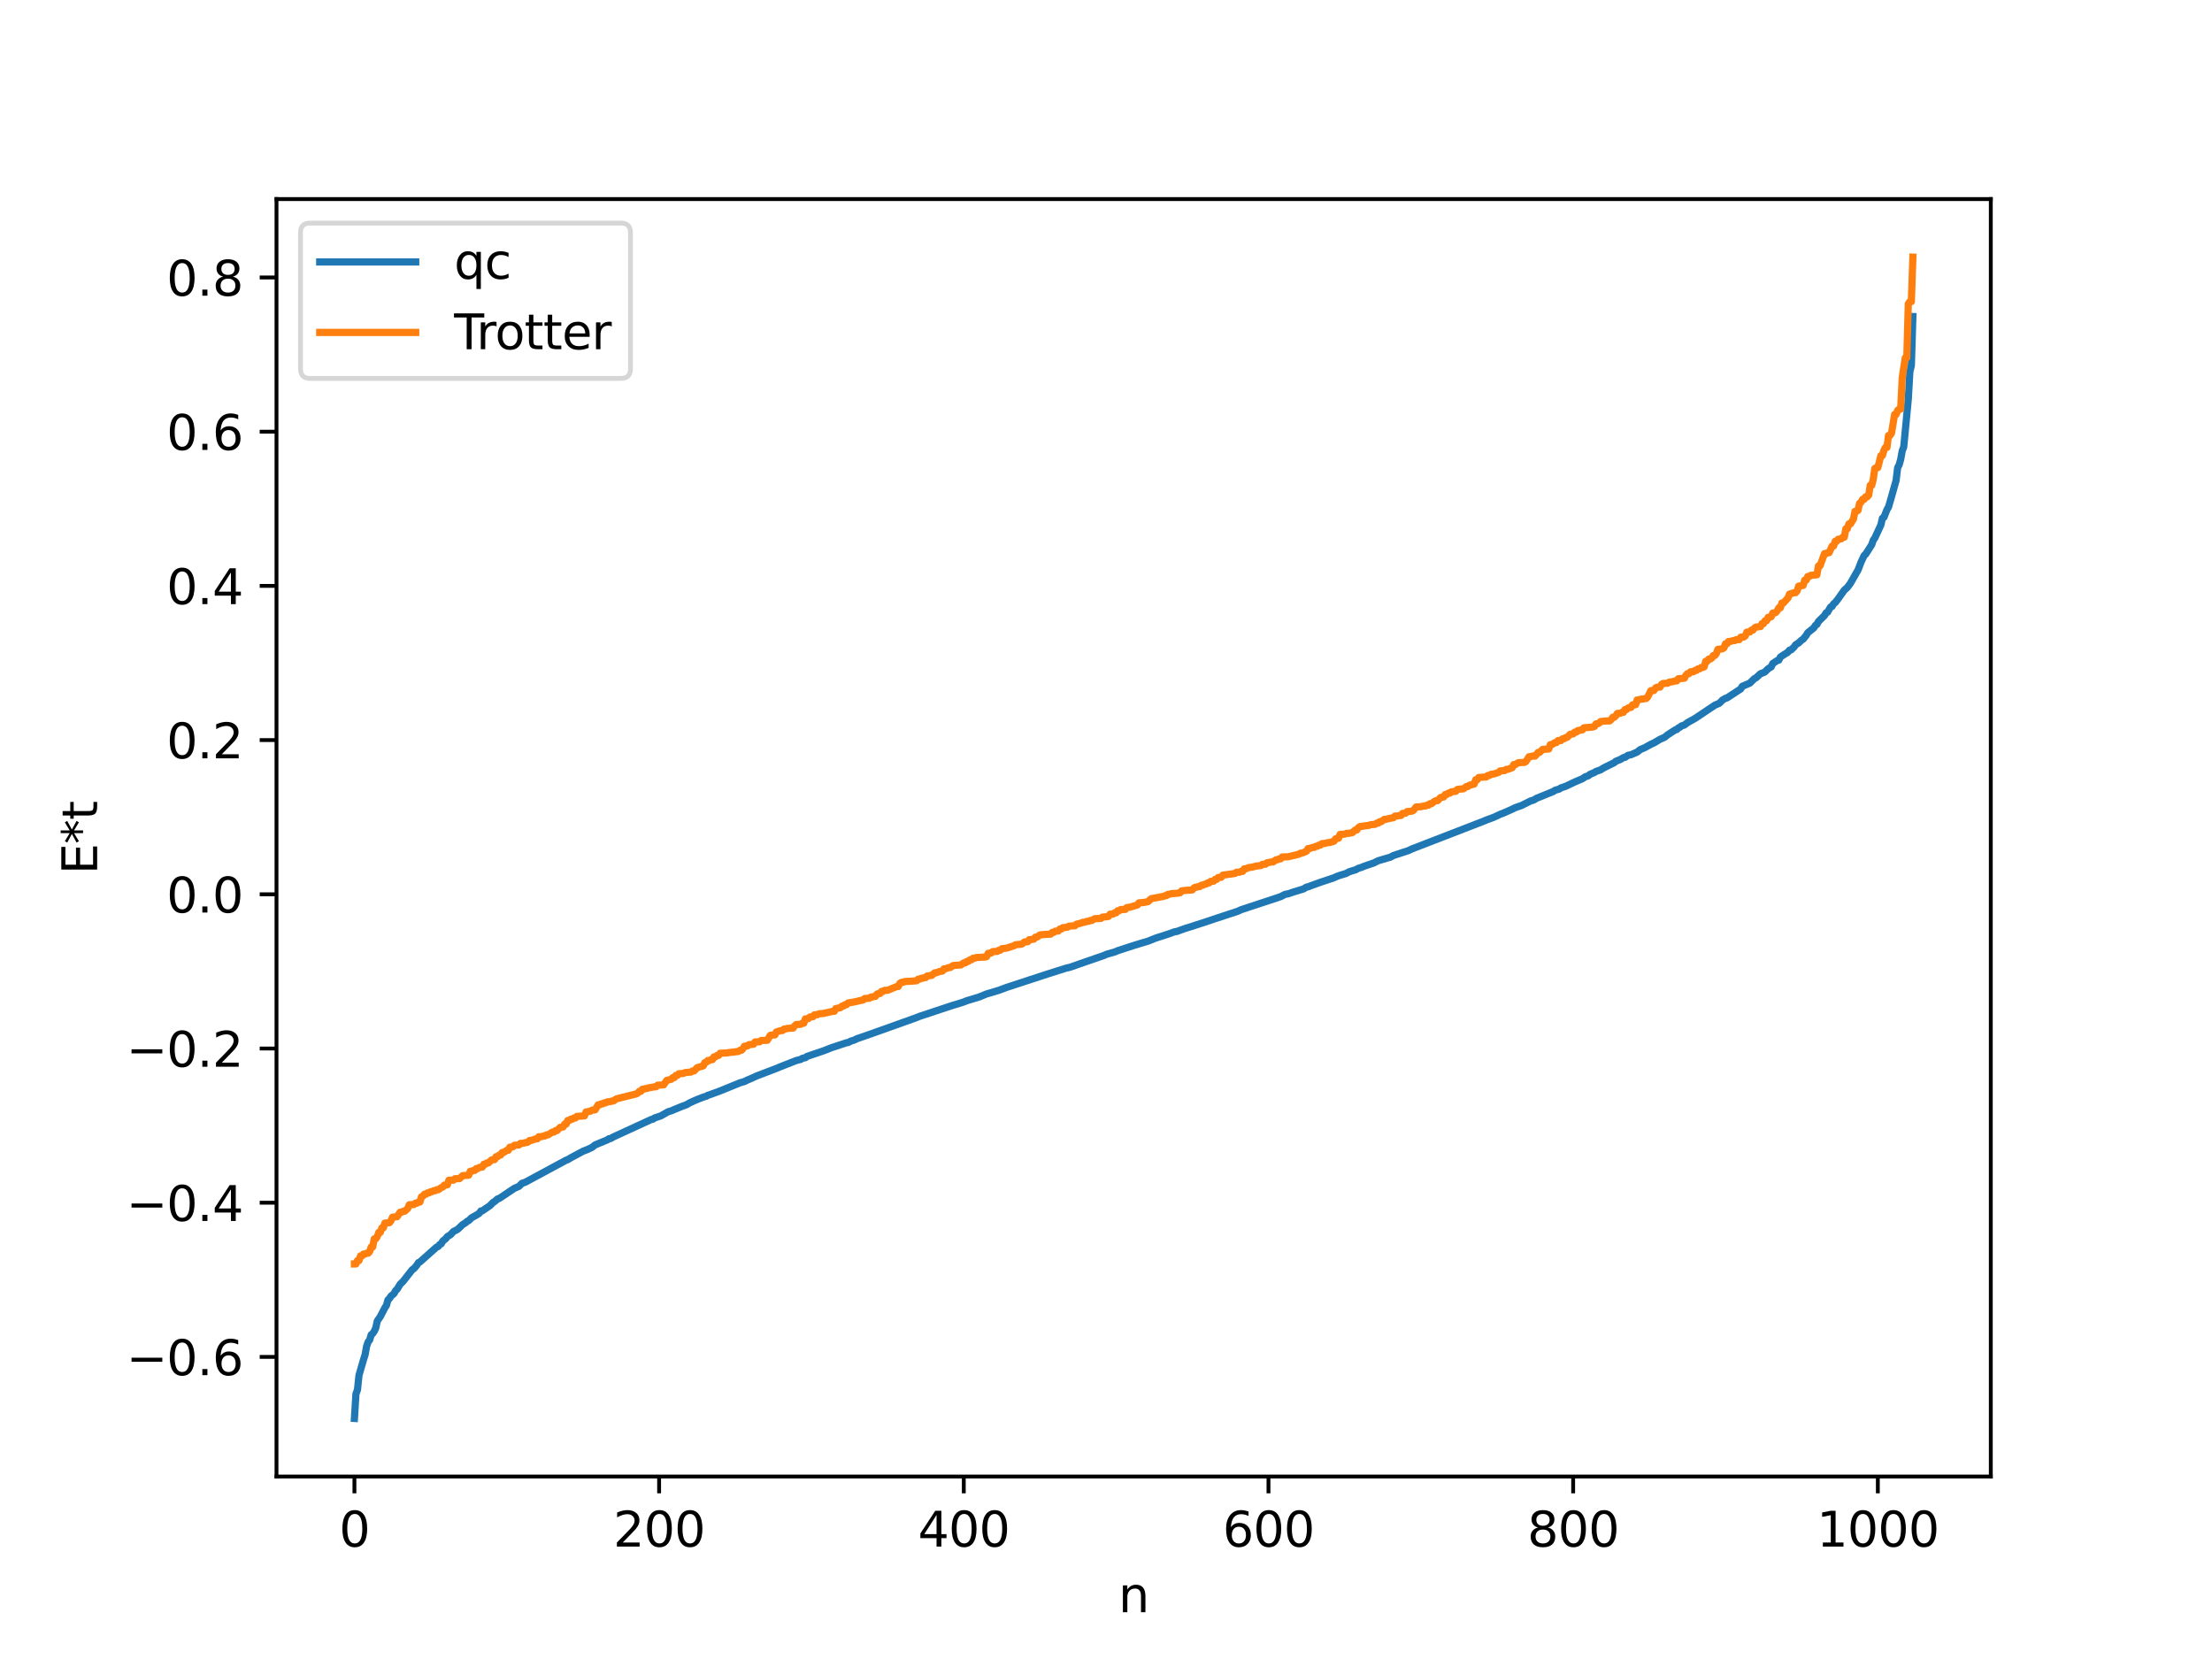<?xml version="1.0" encoding="utf-8" standalone="no"?>
<!DOCTYPE svg PUBLIC "-//W3C//DTD SVG 1.1//EN"
  "http://www.w3.org/Graphics/SVG/1.1/DTD/svg11.dtd">
<svg xmlns:xlink="http://www.w3.org/1999/xlink" width="460.8pt" height="345.6pt" viewBox="0 0 460.8 345.6" xmlns="http://www.w3.org/2000/svg" version="1.1">
 <defs>
  <style type="text/css">*{stroke-linejoin: round; stroke-linecap: butt}</style>
 </defs>
 <g id="figure_1">
  <g id="patch_1">
   <path d="M 0 345.6 
L 460.8 345.6 
L 460.8 0 
L 0 0 
z
" style="fill: #ffffff"/>
  </g>
  <g id="axes_1">
   <g id="patch_2">
    <path d="M 57.6 307.584 
L 414.72 307.584 
L 414.72 41.472 
L 57.6 41.472 
z
" style="fill: #ffffff"/>
   </g>
   <g id="matplotlib.axis_1">
    <g id="xtick_1">
     <g id="line2d_1">
      <defs>
       <path id="m02408e0fa8" d="M 0 0 
L 0 3.5 
" style="stroke: #000000; stroke-width: 0.8"/>
      </defs>
      <g>
       <use xlink:href="#m02408e0fa8" x="73.833" y="307.584" style="stroke: #000000; stroke-width: 0.8"/>
      </g>
     </g>
     <g id="text_1">
      <!-- 0 -->
      <g transform="translate(70.651 322.182) scale(0.1 -0.1)">
       <defs>
        <path id="DejaVuSans-30" d="M 2034 4250 
Q 1547 4250 1301 3770 
Q 1056 3291 1056 2328 
Q 1056 1369 1301 889 
Q 1547 409 2034 409 
Q 2525 409 2770 889 
Q 3016 1369 3016 2328 
Q 3016 3291 2770 3770 
Q 2525 4250 2034 4250 
z
M 2034 4750 
Q 2819 4750 3233 4129 
Q 3647 3509 3647 2328 
Q 3647 1150 3233 529 
Q 2819 -91 2034 -91 
Q 1250 -91 836 529 
Q 422 1150 422 2328 
Q 422 3509 836 4129 
Q 1250 4750 2034 4750 
z
" transform="scale(0.016)"/>
       </defs>
       <use xlink:href="#DejaVuSans-30"/>
      </g>
     </g>
    </g>
    <g id="xtick_2">
     <g id="line2d_2">
      <g>
       <use xlink:href="#m02408e0fa8" x="137.304" y="307.584" style="stroke: #000000; stroke-width: 0.8"/>
      </g>
     </g>
     <g id="text_2">
      <!-- 200 -->
      <g transform="translate(127.76 322.182) scale(0.1 -0.1)">
       <defs>
        <path id="DejaVuSans-32" d="M 1228 531 
L 3431 531 
L 3431 0 
L 469 0 
L 469 531 
Q 828 903 1448 1529 
Q 2069 2156 2228 2338 
Q 2531 2678 2651 2914 
Q 2772 3150 2772 3378 
Q 2772 3750 2511 3984 
Q 2250 4219 1831 4219 
Q 1534 4219 1204 4116 
Q 875 4013 500 3803 
L 500 4441 
Q 881 4594 1212 4672 
Q 1544 4750 1819 4750 
Q 2544 4750 2975 4387 
Q 3406 4025 3406 3419 
Q 3406 3131 3298 2873 
Q 3191 2616 2906 2266 
Q 2828 2175 2409 1742 
Q 1991 1309 1228 531 
z
" transform="scale(0.016)"/>
       </defs>
       <use xlink:href="#DejaVuSans-32"/>
       <use xlink:href="#DejaVuSans-30" x="63.623"/>
       <use xlink:href="#DejaVuSans-30" x="127.246"/>
      </g>
     </g>
    </g>
    <g id="xtick_3">
     <g id="line2d_3">
      <g>
       <use xlink:href="#m02408e0fa8" x="200.775" y="307.584" style="stroke: #000000; stroke-width: 0.8"/>
      </g>
     </g>
     <g id="text_3">
      <!-- 400 -->
      <g transform="translate(191.231 322.182) scale(0.1 -0.1)">
       <defs>
        <path id="DejaVuSans-34" d="M 2419 4116 
L 825 1625 
L 2419 1625 
L 2419 4116 
z
M 2253 4666 
L 3047 4666 
L 3047 1625 
L 3713 1625 
L 3713 1100 
L 3047 1100 
L 3047 0 
L 2419 0 
L 2419 1100 
L 313 1100 
L 313 1709 
L 2253 4666 
z
" transform="scale(0.016)"/>
       </defs>
       <use xlink:href="#DejaVuSans-34"/>
       <use xlink:href="#DejaVuSans-30" x="63.623"/>
       <use xlink:href="#DejaVuSans-30" x="127.246"/>
      </g>
     </g>
    </g>
    <g id="xtick_4">
     <g id="line2d_4">
      <g>
       <use xlink:href="#m02408e0fa8" x="264.246" y="307.584" style="stroke: #000000; stroke-width: 0.8"/>
      </g>
     </g>
     <g id="text_4">
      <!-- 600 -->
      <g transform="translate(254.702 322.182) scale(0.1 -0.1)">
       <defs>
        <path id="DejaVuSans-36" d="M 2113 2584 
Q 1688 2584 1439 2293 
Q 1191 2003 1191 1497 
Q 1191 994 1439 701 
Q 1688 409 2113 409 
Q 2538 409 2786 701 
Q 3034 994 3034 1497 
Q 3034 2003 2786 2293 
Q 2538 2584 2113 2584 
z
M 3366 4563 
L 3366 3988 
Q 3128 4100 2886 4159 
Q 2644 4219 2406 4219 
Q 1781 4219 1451 3797 
Q 1122 3375 1075 2522 
Q 1259 2794 1537 2939 
Q 1816 3084 2150 3084 
Q 2853 3084 3261 2657 
Q 3669 2231 3669 1497 
Q 3669 778 3244 343 
Q 2819 -91 2113 -91 
Q 1303 -91 875 529 
Q 447 1150 447 2328 
Q 447 3434 972 4092 
Q 1497 4750 2381 4750 
Q 2619 4750 2861 4703 
Q 3103 4656 3366 4563 
z
" transform="scale(0.016)"/>
       </defs>
       <use xlink:href="#DejaVuSans-36"/>
       <use xlink:href="#DejaVuSans-30" x="63.623"/>
       <use xlink:href="#DejaVuSans-30" x="127.246"/>
      </g>
     </g>
    </g>
    <g id="xtick_5">
     <g id="line2d_5">
      <g>
       <use xlink:href="#m02408e0fa8" x="327.717" y="307.584" style="stroke: #000000; stroke-width: 0.8"/>
      </g>
     </g>
     <g id="text_5">
      <!-- 800 -->
      <g transform="translate(318.173 322.182) scale(0.1 -0.1)">
       <defs>
        <path id="DejaVuSans-38" d="M 2034 2216 
Q 1584 2216 1326 1975 
Q 1069 1734 1069 1313 
Q 1069 891 1326 650 
Q 1584 409 2034 409 
Q 2484 409 2743 651 
Q 3003 894 3003 1313 
Q 3003 1734 2745 1975 
Q 2488 2216 2034 2216 
z
M 1403 2484 
Q 997 2584 770 2862 
Q 544 3141 544 3541 
Q 544 4100 942 4425 
Q 1341 4750 2034 4750 
Q 2731 4750 3128 4425 
Q 3525 4100 3525 3541 
Q 3525 3141 3298 2862 
Q 3072 2584 2669 2484 
Q 3125 2378 3379 2068 
Q 3634 1759 3634 1313 
Q 3634 634 3220 271 
Q 2806 -91 2034 -91 
Q 1263 -91 848 271 
Q 434 634 434 1313 
Q 434 1759 690 2068 
Q 947 2378 1403 2484 
z
M 1172 3481 
Q 1172 3119 1398 2916 
Q 1625 2713 2034 2713 
Q 2441 2713 2670 2916 
Q 2900 3119 2900 3481 
Q 2900 3844 2670 4047 
Q 2441 4250 2034 4250 
Q 1625 4250 1398 4047 
Q 1172 3844 1172 3481 
z
" transform="scale(0.016)"/>
       </defs>
       <use xlink:href="#DejaVuSans-38"/>
       <use xlink:href="#DejaVuSans-30" x="63.623"/>
       <use xlink:href="#DejaVuSans-30" x="127.246"/>
      </g>
     </g>
    </g>
    <g id="xtick_6">
     <g id="line2d_6">
      <g>
       <use xlink:href="#m02408e0fa8" x="391.188" y="307.584" style="stroke: #000000; stroke-width: 0.8"/>
      </g>
     </g>
     <g id="text_6">
      <!-- 1000 -->
      <g transform="translate(378.463 322.182) scale(0.1 -0.1)">
       <defs>
        <path id="DejaVuSans-31" d="M 794 531 
L 1825 531 
L 1825 4091 
L 703 3866 
L 703 4441 
L 1819 4666 
L 2450 4666 
L 2450 531 
L 3481 531 
L 3481 0 
L 794 0 
L 794 531 
z
" transform="scale(0.016)"/>
       </defs>
       <use xlink:href="#DejaVuSans-31"/>
       <use xlink:href="#DejaVuSans-30" x="63.623"/>
       <use xlink:href="#DejaVuSans-30" x="127.246"/>
       <use xlink:href="#DejaVuSans-30" x="190.869"/>
      </g>
     </g>
    </g>
    <g id="text_7">
     <!-- n -->
     <g transform="translate(232.991 335.861) scale(0.1 -0.1)">
      <defs>
       <path id="DejaVuSans-6e" d="M 3513 2113 
L 3513 0 
L 2938 0 
L 2938 2094 
Q 2938 2591 2744 2837 
Q 2550 3084 2163 3084 
Q 1697 3084 1428 2787 
Q 1159 2491 1159 1978 
L 1159 0 
L 581 0 
L 581 3500 
L 1159 3500 
L 1159 2956 
Q 1366 3272 1645 3428 
Q 1925 3584 2291 3584 
Q 2894 3584 3203 3211 
Q 3513 2838 3513 2113 
z
" transform="scale(0.016)"/>
      </defs>
      <use xlink:href="#DejaVuSans-6e"/>
     </g>
    </g>
   </g>
   <g id="matplotlib.axis_2">
    <g id="ytick_1">
     <g id="line2d_7">
      <defs>
       <path id="mbae64f2345" d="M 0 0 
L -3.5 0 
" style="stroke: #000000; stroke-width: 0.8"/>
      </defs>
      <g>
       <use xlink:href="#mbae64f2345" x="57.6" y="282.671" style="stroke: #000000; stroke-width: 0.8"/>
      </g>
     </g>
     <g id="text_8">
      <!-- −0.6 -->
      <g transform="translate(26.317 286.47) scale(0.1 -0.1)">
       <defs>
        <path id="DejaVuSans-2212" d="M 678 2272 
L 4684 2272 
L 4684 1741 
L 678 1741 
L 678 2272 
z
" transform="scale(0.016)"/>
        <path id="DejaVuSans-2e" d="M 684 794 
L 1344 794 
L 1344 0 
L 684 0 
L 684 794 
z
" transform="scale(0.016)"/>
       </defs>
       <use xlink:href="#DejaVuSans-2212"/>
       <use xlink:href="#DejaVuSans-30" x="83.789"/>
       <use xlink:href="#DejaVuSans-2e" x="147.412"/>
       <use xlink:href="#DejaVuSans-36" x="179.199"/>
      </g>
     </g>
    </g>
    <g id="ytick_2">
     <g id="line2d_8">
      <g>
       <use xlink:href="#mbae64f2345" x="57.6" y="250.547" style="stroke: #000000; stroke-width: 0.8"/>
      </g>
     </g>
     <g id="text_9">
      <!-- −0.4 -->
      <g transform="translate(26.317 254.346) scale(0.1 -0.1)">
       <use xlink:href="#DejaVuSans-2212"/>
       <use xlink:href="#DejaVuSans-30" x="83.789"/>
       <use xlink:href="#DejaVuSans-2e" x="147.412"/>
       <use xlink:href="#DejaVuSans-34" x="179.199"/>
      </g>
     </g>
    </g>
    <g id="ytick_3">
     <g id="line2d_9">
      <g>
       <use xlink:href="#mbae64f2345" x="57.6" y="218.423" style="stroke: #000000; stroke-width: 0.8"/>
      </g>
     </g>
     <g id="text_10">
      <!-- −0.2 -->
      <g transform="translate(26.317 222.222) scale(0.1 -0.1)">
       <use xlink:href="#DejaVuSans-2212"/>
       <use xlink:href="#DejaVuSans-30" x="83.789"/>
       <use xlink:href="#DejaVuSans-2e" x="147.412"/>
       <use xlink:href="#DejaVuSans-32" x="179.199"/>
      </g>
     </g>
    </g>
    <g id="ytick_4">
     <g id="line2d_10">
      <g>
       <use xlink:href="#mbae64f2345" x="57.6" y="186.298" style="stroke: #000000; stroke-width: 0.8"/>
      </g>
     </g>
     <g id="text_11">
      <!-- 0.0 -->
      <g transform="translate(34.697 190.098) scale(0.1 -0.1)">
       <use xlink:href="#DejaVuSans-30"/>
       <use xlink:href="#DejaVuSans-2e" x="63.623"/>
       <use xlink:href="#DejaVuSans-30" x="95.41"/>
      </g>
     </g>
    </g>
    <g id="ytick_5">
     <g id="line2d_11">
      <g>
       <use xlink:href="#mbae64f2345" x="57.6" y="154.174" style="stroke: #000000; stroke-width: 0.8"/>
      </g>
     </g>
     <g id="text_12">
      <!-- 0.2 -->
      <g transform="translate(34.697 157.974) scale(0.1 -0.1)">
       <use xlink:href="#DejaVuSans-30"/>
       <use xlink:href="#DejaVuSans-2e" x="63.623"/>
       <use xlink:href="#DejaVuSans-32" x="95.41"/>
      </g>
     </g>
    </g>
    <g id="ytick_6">
     <g id="line2d_12">
      <g>
       <use xlink:href="#mbae64f2345" x="57.6" y="122.05" style="stroke: #000000; stroke-width: 0.8"/>
      </g>
     </g>
     <g id="text_13">
      <!-- 0.4 -->
      <g transform="translate(34.697 125.849) scale(0.1 -0.1)">
       <use xlink:href="#DejaVuSans-30"/>
       <use xlink:href="#DejaVuSans-2e" x="63.623"/>
       <use xlink:href="#DejaVuSans-34" x="95.41"/>
      </g>
     </g>
    </g>
    <g id="ytick_7">
     <g id="line2d_13">
      <g>
       <use xlink:href="#mbae64f2345" x="57.6" y="89.926" style="stroke: #000000; stroke-width: 0.8"/>
      </g>
     </g>
     <g id="text_14">
      <!-- 0.6 -->
      <g transform="translate(34.697 93.725) scale(0.1 -0.1)">
       <use xlink:href="#DejaVuSans-30"/>
       <use xlink:href="#DejaVuSans-2e" x="63.623"/>
       <use xlink:href="#DejaVuSans-36" x="95.41"/>
      </g>
     </g>
    </g>
    <g id="ytick_8">
     <g id="line2d_14">
      <g>
       <use xlink:href="#mbae64f2345" x="57.6" y="57.802" style="stroke: #000000; stroke-width: 0.8"/>
      </g>
     </g>
     <g id="text_15">
      <!-- 0.8 -->
      <g transform="translate(34.697 61.601) scale(0.1 -0.1)">
       <use xlink:href="#DejaVuSans-30"/>
       <use xlink:href="#DejaVuSans-2e" x="63.623"/>
       <use xlink:href="#DejaVuSans-38" x="95.41"/>
      </g>
     </g>
    </g>
    <g id="text_16">
     <!-- E*t -->
     <g transform="translate(20.238 182.148) rotate(-90) scale(0.1 -0.1)">
      <defs>
       <path id="DejaVuSans-45" d="M 628 4666 
L 3578 4666 
L 3578 4134 
L 1259 4134 
L 1259 2753 
L 3481 2753 
L 3481 2222 
L 1259 2222 
L 1259 531 
L 3634 531 
L 3634 0 
L 628 0 
L 628 4666 
z
" transform="scale(0.016)"/>
       <path id="DejaVuSans-2a" d="M 3009 3897 
L 1888 3291 
L 3009 2681 
L 2828 2375 
L 1778 3009 
L 1778 1831 
L 1422 1831 
L 1422 3009 
L 372 2375 
L 191 2681 
L 1313 3291 
L 191 3897 
L 372 4206 
L 1422 3572 
L 1422 4750 
L 1778 4750 
L 1778 3572 
L 2828 4206 
L 3009 3897 
z
" transform="scale(0.016)"/>
       <path id="DejaVuSans-74" d="M 1172 4494 
L 1172 3500 
L 2356 3500 
L 2356 3053 
L 1172 3053 
L 1172 1153 
Q 1172 725 1289 603 
Q 1406 481 1766 481 
L 2356 481 
L 2356 0 
L 1766 0 
Q 1100 0 847 248 
Q 594 497 594 1153 
L 594 3053 
L 172 3053 
L 172 3500 
L 594 3500 
L 594 4494 
L 1172 4494 
z
" transform="scale(0.016)"/>
      </defs>
      <use xlink:href="#DejaVuSans-45"/>
      <use xlink:href="#DejaVuSans-2a" x="63.184"/>
      <use xlink:href="#DejaVuSans-74" x="113.184"/>
     </g>
    </g>
   </g>
   <g id="line2d_15">
    <path d="M 73.833 295.488 
L 74.15 290.373 
L 74.467 289.524 
L 74.785 286.486 
L 75.737 283.208 
L 76.054 282.215 
L 76.372 280.461 
L 76.689 279.54 
L 77.006 279.141 
L 77.324 278.047 
L 77.641 277.802 
L 77.958 277.339 
L 78.276 276.656 
L 78.593 275.186 
L 79.228 274.273 
L 80.18 272.428 
L 80.497 271.957 
L 80.815 270.801 
L 81.132 270.51 
L 81.449 270.003 
L 82.084 269.473 
L 82.401 268.866 
L 82.719 268.583 
L 83.353 267.537 
L 83.988 266.91 
L 85.892 264.484 
L 86.21 264.294 
L 86.844 263.555 
L 87.162 263.037 
L 87.479 262.888 
L 90.653 260.061 
L 90.97 259.781 
L 91.287 259.661 
L 91.605 259.252 
L 91.922 259.095 
L 92.239 258.537 
L 92.874 258.019 
L 93.191 257.604 
L 93.826 257.229 
L 94.461 256.543 
L 95.096 256.229 
L 95.413 256.03 
L 96.365 255.11 
L 97 254.719 
L 97.317 254.42 
L 97.634 254.279 
L 98.269 253.662 
L 99.221 253.146 
L 99.856 252.73 
L 100.173 252.265 
L 100.491 252.229 
L 102.077 251.142 
L 102.712 250.493 
L 103.029 250.31 
L 103.664 249.758 
L 103.981 249.673 
L 107.155 247.546 
L 108.107 247.137 
L 108.742 246.505 
L 109.377 246.306 
L 117.945 241.684 
L 118.262 241.586 
L 118.897 241.194 
L 121.436 239.831 
L 122.388 239.46 
L 123.34 239.011 
L 123.975 238.505 
L 126.514 237.459 
L 126.831 237.227 
L 127.148 237.197 
L 127.783 236.837 
L 135.717 233.19 
L 136.034 233.141 
L 136.352 232.892 
L 137.621 232.477 
L 139.208 231.588 
L 139.843 231.401 
L 140.477 231.131 
L 142.064 230.476 
L 143.016 230.135 
L 143.651 229.751 
L 144.603 229.322 
L 145.238 229.044 
L 146.19 228.677 
L 146.824 228.446 
L 147.142 228.368 
L 147.459 228.165 
L 148.094 227.962 
L 149.998 227.263 
L 154.124 225.58 
L 155.076 225.299 
L 155.71 224.985 
L 156.345 224.726 
L 157.615 224.144 
L 161.74 222.572 
L 162.375 222.3 
L 165.866 220.932 
L 166.818 220.689 
L 167.135 220.468 
L 167.77 220.341 
L 168.087 220.087 
L 168.722 219.864 
L 171.578 218.898 
L 173.165 218.271 
L 176.339 217.226 
L 176.656 217.187 
L 177.291 216.865 
L 177.925 216.676 
L 178.56 216.37 
L 180.781 215.605 
L 189.985 212.324 
L 190.937 211.972 
L 191.572 211.719 
L 198.553 209.404 
L 199.505 209.128 
L 200.775 208.723 
L 201.41 208.464 
L 203.948 207.702 
L 205.535 207.049 
L 206.17 206.871 
L 208.074 206.298 
L 209.661 205.705 
L 218.229 202.902 
L 222.038 201.696 
L 222.99 201.469 
L 224.894 200.796 
L 229.972 199.039 
L 230.606 198.76 
L 232.193 198.324 
L 232.828 198.051 
L 236.001 197.016 
L 237.588 196.528 
L 239.175 196.057 
L 240.762 195.419 
L 241.714 195.12 
L 243.618 194.501 
L 244.57 194.146 
L 245.205 194.023 
L 246.791 193.445 
L 247.743 193.153 
L 251.234 192.022 
L 252.821 191.485 
L 257.899 189.814 
L 258.534 189.512 
L 265.833 187.107 
L 266.785 186.784 
L 267.737 186.301 
L 268.372 186.193 
L 269.324 185.857 
L 271.545 185.184 
L 272.18 184.786 
L 272.497 184.746 
L 273.132 184.494 
L 275.036 183.807 
L 277.892 182.85 
L 278.527 182.561 
L 279.162 182.34 
L 280.431 181.945 
L 281.066 181.604 
L 282.018 181.304 
L 282.335 181.229 
L 282.97 180.888 
L 283.605 180.693 
L 284.239 180.428 
L 286.143 179.784 
L 287.096 179.313 
L 288.048 179.028 
L 289.317 178.655 
L 289.634 178.574 
L 290.269 178.22 
L 293.443 177.179 
L 294.077 176.865 
L 308.993 171.096 
L 309.628 170.827 
L 311.215 170.243 
L 312.484 169.64 
L 313.119 169.407 
L 315.023 168.567 
L 315.658 168.244 
L 316.927 167.815 
L 318.831 166.861 
L 319.466 166.676 
L 320.1 166.298 
L 323.591 164.878 
L 323.909 164.642 
L 324.861 164.361 
L 325.178 164.126 
L 326.13 163.814 
L 328.034 162.909 
L 329.621 162.236 
L 330.256 161.811 
L 330.891 161.604 
L 331.208 161.317 
L 332.16 160.917 
L 332.477 160.704 
L 333.112 160.487 
L 333.429 160.376 
L 334.064 159.972 
L 336.286 158.875 
L 336.603 158.588 
L 337.555 158.206 
L 338.19 157.818 
L 338.507 157.782 
L 339.142 157.346 
L 339.777 157.221 
L 341.046 156.668 
L 341.681 156.16 
L 342.633 155.754 
L 343.902 155.049 
L 344.537 154.769 
L 345.806 154.012 
L 346.758 153.598 
L 347.393 153.079 
L 348.98 152.053 
L 349.297 151.978 
L 349.615 151.643 
L 349.932 151.52 
L 350.249 151.237 
L 350.884 151.038 
L 351.519 150.545 
L 353.105 149.666 
L 357.231 146.904 
L 358.183 146.492 
L 358.818 145.842 
L 359.453 145.465 
L 359.77 145.387 
L 362.626 143.513 
L 362.943 142.977 
L 364.53 142.303 
L 365.165 141.666 
L 365.482 141.352 
L 365.8 141.218 
L 366.752 140.336 
L 367.386 140.12 
L 367.704 139.938 
L 368.339 139.308 
L 368.973 138.925 
L 369.291 138.229 
L 370.243 137.59 
L 370.56 137.524 
L 370.877 136.882 
L 371.512 136.448 
L 372.464 135.854 
L 372.781 135.445 
L 373.099 135.387 
L 373.734 134.794 
L 374.051 134.326 
L 374.686 133.93 
L 375.32 133.337 
L 375.638 133.143 
L 376.272 132.345 
L 376.59 131.813 
L 377.859 130.791 
L 378.177 130.277 
L 378.494 130.08 
L 378.811 129.475 
L 380.081 128.225 
L 380.398 127.674 
L 380.715 127.531 
L 381.35 126.438 
L 381.667 126.32 
L 381.985 125.773 
L 382.302 125.536 
L 382.937 124.721 
L 384.206 122.935 
L 384.841 122.367 
L 385.476 121.512 
L 387.062 118.733 
L 387.697 117.098 
L 388.332 115.725 
L 388.649 115.454 
L 389.919 113.461 
L 390.236 112.523 
L 390.553 112.085 
L 391.823 109.349 
L 392.14 107.96 
L 392.458 107.77 
L 393.092 106.163 
L 393.41 105.624 
L 394.044 103.453 
L 394.996 100.059 
L 395.314 97.421 
L 395.631 96.827 
L 395.948 95.701 
L 396.266 93.934 
L 396.583 93.103 
L 397.535 83.128 
L 397.853 77.466 
L 398.17 76.156 
L 398.487 65.942 
L 398.487 65.942 
" clip-path="url(#p407147a2a7)" style="fill: none; stroke: #1f77b4; stroke-width: 1.5; stroke-linecap: square"/>
   </g>
   <g id="line2d_16">
    <path d="M 73.833 263.302 
L 74.15 263.302 
L 74.467 262.608 
L 74.785 262.608 
L 75.102 261.621 
L 75.42 261.621 
L 75.737 261.232 
L 76.054 261.232 
L 76.372 261.068 
L 76.689 261.068 
L 77.006 260.728 
L 77.324 259.763 
L 77.641 259.763 
L 77.958 258.081 
L 78.276 258.081 
L 78.593 257.603 
L 78.91 256.723 
L 79.228 256.723 
L 79.545 255.789 
L 79.862 255.789 
L 80.18 254.785 
L 81.132 254.708 
L 81.449 254.299 
L 81.767 253.558 
L 82.719 253.465 
L 83.353 252.525 
L 83.671 252.525 
L 83.988 252.318 
L 84.305 252.318 
L 84.94 251.746 
L 85.258 250.967 
L 86.21 250.924 
L 86.527 250.651 
L 86.844 250.651 
L 87.162 250.41 
L 87.479 250.41 
L 87.796 249.314 
L 88.114 249.168 
L 88.431 248.765 
L 88.748 248.765 
L 89.066 248.493 
L 89.383 248.493 
L 89.7 248.246 
L 90.018 248.246 
L 90.335 248.047 
L 90.653 248.047 
L 90.97 247.843 
L 91.287 247.843 
L 91.922 247.399 
L 92.239 247.281 
L 92.557 246.883 
L 93.191 246.829 
L 93.509 245.858 
L 94.461 245.844 
L 94.778 245.545 
L 95.73 245.526 
L 96.365 244.919 
L 97.634 244.814 
L 97.952 244.006 
L 98.269 244.006 
L 98.586 243.827 
L 98.904 243.827 
L 99.221 243.435 
L 99.539 243.435 
L 99.856 243.198 
L 100.491 243.113 
L 100.808 242.519 
L 101.125 242.519 
L 101.443 242.249 
L 101.76 242.249 
L 102.395 241.633 
L 103.029 241.564 
L 103.347 240.957 
L 103.664 240.957 
L 103.981 240.616 
L 104.299 240.616 
L 104.616 240.079 
L 104.934 240.079 
L 105.568 239.632 
L 105.886 239.632 
L 106.203 238.984 
L 106.838 238.909 
L 107.155 238.579 
L 108.107 238.513 
L 108.424 238.181 
L 109.059 238.17 
L 109.377 238.021 
L 109.694 238.021 
L 110.011 237.901 
L 110.329 237.581 
L 110.646 237.581 
L 111.598 237.249 
L 111.915 237.249 
L 112.233 236.803 
L 112.867 236.794 
L 113.185 236.64 
L 113.502 236.64 
L 113.82 236.422 
L 114.137 236.422 
L 115.089 235.826 
L 115.406 235.826 
L 115.724 235.52 
L 116.041 235.52 
L 116.676 234.85 
L 117.31 234.765 
L 117.628 234.166 
L 117.945 234.166 
L 118.262 233.423 
L 118.58 233.423 
L 118.897 233.149 
L 119.215 233.149 
L 119.532 232.904 
L 119.849 232.904 
L 120.167 232.564 
L 121.753 232.458 
L 122.071 231.641 
L 123.023 231.48 
L 123.34 231.26 
L 123.975 231.202 
L 124.61 230.145 
L 124.927 230.145 
L 125.244 229.954 
L 125.562 229.954 
L 125.879 229.739 
L 126.196 229.739 
L 126.514 229.531 
L 127.148 229.489 
L 127.466 229.355 
L 127.783 229.355 
L 128.418 228.908 
L 132.543 227.884 
L 132.861 227.692 
L 133.178 227.349 
L 133.496 227.349 
L 133.813 226.905 
L 134.13 226.905 
L 134.448 226.763 
L 134.765 226.763 
L 135.082 226.619 
L 135.717 226.52 
L 136.352 226.394 
L 136.669 226.394 
L 136.986 226.065 
L 138.256 225.991 
L 138.891 225.067 
L 139.843 224.832 
L 140.16 224.483 
L 140.477 224.483 
L 140.795 224.021 
L 141.112 224.021 
L 141.429 223.669 
L 142.381 223.61 
L 142.699 223.44 
L 143.968 223.324 
L 144.286 223.091 
L 144.603 223.091 
L 145.238 222.416 
L 146.507 222.036 
L 146.824 221.366 
L 147.142 221.274 
L 147.459 220.923 
L 147.777 220.923 
L 148.094 220.746 
L 148.411 220.746 
L 148.729 220.16 
L 149.046 220.16 
L 149.363 219.878 
L 149.681 219.878 
L 149.998 219.412 
L 151.267 219.359 
L 151.902 219.262 
L 152.854 219.161 
L 153.489 219.073 
L 153.806 219.041 
L 154.124 218.802 
L 154.441 218.802 
L 154.758 218.477 
L 155.076 217.941 
L 155.71 217.886 
L 156.028 217.619 
L 156.98 217.535 
L 157.297 217.054 
L 158.249 217.02 
L 158.567 216.756 
L 159.836 216.708 
L 160.471 215.673 
L 161.105 215.604 
L 161.423 215.588 
L 161.74 214.968 
L 162.692 214.683 
L 163.01 214.683 
L 163.327 214.362 
L 163.644 214.362 
L 163.962 214.242 
L 165.231 214.163 
L 165.548 213.682 
L 165.866 213.427 
L 166.818 213.374 
L 167.135 213.153 
L 167.453 213.153 
L 167.77 212.248 
L 168.405 212.196 
L 168.722 211.857 
L 169.357 211.802 
L 169.674 211.396 
L 170.309 211.368 
L 170.626 211.188 
L 171.578 211.114 
L 173.482 210.68 
L 173.8 210.68 
L 174.117 210.094 
L 175.069 209.929 
L 175.386 209.59 
L 175.704 209.59 
L 176.021 209.295 
L 176.339 209.295 
L 176.656 208.937 
L 177.291 208.837 
L 177.925 208.726 
L 179.829 208.293 
L 180.147 208.003 
L 181.099 207.957 
L 181.416 207.704 
L 181.734 207.704 
L 182.051 207.57 
L 182.368 207.57 
L 182.686 207.093 
L 183.003 206.971 
L 183.32 206.971 
L 183.638 206.527 
L 183.955 206.527 
L 184.272 206.302 
L 184.907 206.298 
L 186.811 205.511 
L 187.129 205.511 
L 187.446 204.862 
L 187.763 204.644 
L 188.081 204.644 
L 188.398 204.485 
L 189.985 204.389 
L 190.937 204.319 
L 191.254 203.99 
L 191.572 203.99 
L 191.889 203.797 
L 192.206 203.797 
L 192.524 203.65 
L 192.841 203.65 
L 193.158 203.309 
L 193.793 203.235 
L 194.11 203.178 
L 194.745 202.644 
L 195.062 202.644 
L 195.697 202.384 
L 196.332 202.293 
L 196.649 201.818 
L 196.967 201.818 
L 197.601 201.57 
L 197.919 201.57 
L 198.553 201.14 
L 199.505 201.062 
L 200.14 201.026 
L 200.775 200.589 
L 201.092 200.589 
L 201.41 200.275 
L 201.727 200.275 
L 202.044 199.945 
L 202.362 199.945 
L 202.679 199.628 
L 202.996 199.628 
L 203.314 199.478 
L 205.218 199.37 
L 205.535 199.272 
L 205.853 198.597 
L 206.487 198.518 
L 206.805 198.232 
L 207.757 198.195 
L 208.074 197.946 
L 208.391 197.946 
L 208.709 197.624 
L 209.661 197.517 
L 211.248 197.013 
L 211.565 196.806 
L 212.834 196.683 
L 213.469 196.211 
L 214.104 196.176 
L 214.421 195.742 
L 214.739 195.742 
L 215.373 195.627 
L 215.691 195.226 
L 216.008 195.226 
L 216.643 194.765 
L 217.277 194.689 
L 218.864 194.599 
L 219.181 194.243 
L 219.499 194.243 
L 219.816 193.984 
L 220.451 193.953 
L 220.768 193.545 
L 221.086 193.545 
L 221.403 193.253 
L 222.355 193.159 
L 222.672 192.935 
L 223.942 192.846 
L 224.259 192.522 
L 225.211 192.304 
L 225.529 192.139 
L 225.846 192.139 
L 226.481 191.925 
L 226.798 191.925 
L 227.115 191.752 
L 227.433 191.752 
L 228.067 191.376 
L 229.337 191.328 
L 229.654 191.051 
L 230.606 190.964 
L 230.924 190.9 
L 231.241 190.439 
L 231.876 190.411 
L 232.193 190.161 
L 232.51 190.161 
L 232.828 189.722 
L 233.145 189.722 
L 233.462 189.471 
L 234.415 189.453 
L 234.732 189.065 
L 235.367 188.992 
L 236.953 188.512 
L 237.271 188.074 
L 238.223 188.016 
L 239.175 187.817 
L 239.81 187.213 
L 240.444 187.096 
L 242.348 186.739 
L 242.666 186.585 
L 242.983 186.574 
L 243.3 186.303 
L 243.618 186.303 
L 243.935 186.173 
L 245.205 186.084 
L 245.839 185.981 
L 246.157 185.59 
L 246.791 185.491 
L 248.378 185.386 
L 248.696 184.994 
L 249.013 184.825 
L 249.33 184.825 
L 249.648 184.68 
L 249.965 184.68 
L 250.282 184.396 
L 250.6 184.396 
L 250.917 184.203 
L 251.234 184.168 
L 251.552 183.936 
L 251.869 183.936 
L 252.186 183.612 
L 252.821 183.566 
L 253.139 183.182 
L 253.456 183.182 
L 253.773 182.801 
L 254.408 182.757 
L 254.725 182.314 
L 257.264 181.955 
L 257.581 181.702 
L 258.216 181.696 
L 258.534 181.536 
L 258.851 181.536 
L 259.168 181.009 
L 259.486 181.009 
L 260.12 180.73 
L 260.755 180.664 
L 261.707 180.417 
L 262.659 180.312 
L 262.977 180.052 
L 263.611 180.04 
L 263.929 179.74 
L 264.881 179.559 
L 265.198 179.559 
L 265.833 179.1 
L 266.15 179.1 
L 266.467 178.913 
L 266.785 178.913 
L 267.102 178.525 
L 268.372 178.479 
L 270.593 177.948 
L 270.91 177.726 
L 271.228 177.726 
L 272.18 177.322 
L 272.497 176.767 
L 272.815 176.767 
L 273.449 176.532 
L 273.767 176.532 
L 274.084 176.305 
L 274.401 176.305 
L 274.719 176.068 
L 275.036 176.068 
L 275.353 175.751 
L 275.988 175.707 
L 276.623 175.525 
L 276.94 175.525 
L 277.892 175.242 
L 278.21 174.756 
L 278.527 174.625 
L 278.844 174.625 
L 279.162 173.82 
L 280.114 173.772 
L 280.431 173.62 
L 281.066 173.576 
L 281.7 173.468 
L 282.335 172.902 
L 282.653 172.902 
L 282.97 172.412 
L 283.287 172.196 
L 285.191 171.931 
L 285.509 171.803 
L 286.461 171.715 
L 286.778 171.483 
L 287.096 171.483 
L 287.413 171.171 
L 287.73 171.171 
L 288.365 170.691 
L 288.682 170.691 
L 289.634 170.451 
L 290.269 170.353 
L 290.586 170.01 
L 290.904 170.01 
L 291.539 169.885 
L 291.856 169.885 
L 292.173 169.446 
L 292.808 169.416 
L 293.125 169.063 
L 294.077 168.987 
L 294.395 168.857 
L 295.029 168.088 
L 295.981 168.065 
L 296.616 167.905 
L 296.934 167.905 
L 297.251 167.73 
L 297.568 167.73 
L 297.886 167.426 
L 298.203 167.426 
L 298.838 166.921 
L 299.155 166.791 
L 299.472 166.791 
L 300.107 166.123 
L 300.742 166.031 
L 301.059 165.509 
L 301.377 165.509 
L 301.694 165.229 
L 302.011 165.229 
L 302.329 164.962 
L 303.281 164.835 
L 303.598 164.46 
L 304.233 164.369 
L 304.867 164.331 
L 305.502 163.835 
L 305.82 163.835 
L 306.137 163.568 
L 307.089 163.344 
L 307.406 162.442 
L 307.724 162.442 
L 308.041 161.966 
L 309.628 161.846 
L 309.945 161.547 
L 310.262 161.547 
L 310.58 161.312 
L 311.215 161.226 
L 312.167 160.919 
L 312.484 160.598 
L 313.436 160.523 
L 313.753 160.281 
L 314.071 160.281 
L 315.023 159.927 
L 315.34 159.277 
L 315.658 159.277 
L 316.292 158.891 
L 317.244 158.827 
L 317.562 158.827 
L 317.879 158.648 
L 318.514 157.642 
L 318.831 157.642 
L 319.148 157.512 
L 319.783 157.509 
L 320.418 156.742 
L 320.735 156.742 
L 321.37 156.11 
L 322.639 156.035 
L 322.957 155.12 
L 323.274 155.12 
L 323.909 154.706 
L 324.226 154.706 
L 324.543 154.28 
L 325.178 154.277 
L 325.496 153.909 
L 325.813 153.909 
L 326.13 153.669 
L 326.448 153.616 
L 327.082 152.971 
L 327.717 152.883 
L 328.034 152.518 
L 328.352 152.518 
L 328.669 152.19 
L 328.986 152.19 
L 329.304 152.053 
L 329.621 152.053 
L 329.939 151.613 
L 331.843 151.451 
L 332.16 151.334 
L 332.477 150.792 
L 332.795 150.792 
L 333.112 150.648 
L 333.429 150.31 
L 334.381 150.201 
L 335.334 150.176 
L 335.651 149.899 
L 335.968 149.417 
L 336.286 149.417 
L 336.603 149.12 
L 336.92 148.62 
L 337.555 148.588 
L 337.872 148.398 
L 338.19 148.398 
L 338.507 147.816 
L 338.824 147.816 
L 339.142 147.513 
L 339.459 147.371 
L 339.777 147.371 
L 340.094 146.823 
L 340.729 146.8 
L 341.046 145.81 
L 341.363 145.81 
L 341.681 145.684 
L 342.315 145.594 
L 342.95 145.501 
L 343.267 145.152 
L 343.902 143.877 
L 344.537 143.849 
L 344.854 143.337 
L 345.172 143.165 
L 345.806 143.142 
L 346.124 142.572 
L 346.441 142.381 
L 347.393 142.326 
L 347.71 142.11 
L 348.345 142.023 
L 348.98 141.848 
L 349.297 141.848 
L 349.615 141.398 
L 350.884 141.289 
L 351.201 140.673 
L 351.519 140.343 
L 351.836 140.343 
L 352.153 139.945 
L 352.788 139.931 
L 353.105 139.646 
L 353.423 139.646 
L 353.74 139.33 
L 354.058 139.33 
L 354.375 139.055 
L 354.692 139.055 
L 355.01 138.924 
L 355.327 137.757 
L 355.644 137.757 
L 355.962 137.292 
L 356.279 137.292 
L 356.596 137.085 
L 356.914 136.549 
L 357.231 136.549 
L 357.548 136.148 
L 357.866 135.265 
L 358.818 135.16 
L 359.135 134.952 
L 359.453 134.098 
L 359.77 134.098 
L 360.087 133.629 
L 360.405 133.629 
L 361.039 133.454 
L 361.357 133.454 
L 361.674 133.255 
L 362.309 133.251 
L 362.626 132.735 
L 363.261 132.701 
L 363.578 132.463 
L 363.896 131.683 
L 364.53 131.647 
L 364.848 131.26 
L 365.165 131.26 
L 365.482 130.825 
L 365.8 130.624 
L 366.752 130.525 
L 367.069 129.901 
L 367.386 129.901 
L 367.704 129.299 
L 368.021 129.299 
L 368.339 128.603 
L 368.656 128.603 
L 368.973 128.483 
L 369.291 127.715 
L 369.608 127.715 
L 369.925 127.597 
L 370.243 127.209 
L 370.56 126.622 
L 370.877 126.622 
L 371.195 125.611 
L 371.512 125.611 
L 372.464 124.565 
L 372.781 123.769 
L 373.734 123.474 
L 374.051 123.474 
L 374.368 123.116 
L 374.686 122.105 
L 375.638 121.952 
L 375.955 120.849 
L 376.272 120.849 
L 376.59 120.087 
L 376.907 120.087 
L 377.224 119.85 
L 378.494 119.745 
L 378.811 117.9 
L 379.129 117.9 
L 380.081 115.319 
L 380.398 115.319 
L 380.715 115.137 
L 381.033 115.137 
L 381.667 113.753 
L 381.985 113.73 
L 382.302 112.751 
L 382.62 112.751 
L 382.937 112.326 
L 383.572 112.253 
L 383.889 111.898 
L 384.206 111.898 
L 384.524 110.142 
L 384.841 110.142 
L 385.158 109.138 
L 385.476 109.138 
L 386.11 108.114 
L 386.428 106.52 
L 386.745 106.52 
L 387.062 106.324 
L 387.38 104.857 
L 387.697 104.604 
L 388.015 104.026 
L 388.332 104.026 
L 388.649 103.492 
L 388.967 103.492 
L 389.284 103.149 
L 389.601 101.103 
L 389.919 101.103 
L 390.236 99.822 
L 390.553 97.594 
L 390.871 97.421 
L 391.188 97.421 
L 391.823 94.909 
L 392.14 94.909 
L 392.458 93.807 
L 392.775 93.202 
L 393.092 93.202 
L 393.41 90.713 
L 393.727 90.713 
L 394.044 90.214 
L 394.679 86.336 
L 394.996 86.336 
L 395.314 85.484 
L 395.631 85.229 
L 395.948 85.229 
L 396.266 78.694 
L 396.9 74.525 
L 397.218 74.525 
L 397.535 63.292 
L 397.853 62.84 
L 398.17 62.84 
L 398.487 53.568 
L 398.487 53.568 
" clip-path="url(#p407147a2a7)" style="fill: none; stroke: #ff7f0e; stroke-width: 1.5; stroke-linecap: square"/>
   </g>
   <g id="patch_3">
    <path d="M 57.6 307.584 
L 57.6 41.472 
" style="fill: none; stroke: #000000; stroke-width: 0.8; stroke-linejoin: miter; stroke-linecap: square"/>
   </g>
   <g id="patch_4">
    <path d="M 414.72 307.584 
L 414.72 41.472 
" style="fill: none; stroke: #000000; stroke-width: 0.8; stroke-linejoin: miter; stroke-linecap: square"/>
   </g>
   <g id="patch_5">
    <path d="M 57.6 307.584 
L 414.72 307.584 
" style="fill: none; stroke: #000000; stroke-width: 0.8; stroke-linejoin: miter; stroke-linecap: square"/>
   </g>
   <g id="patch_6">
    <path d="M 57.6 41.472 
L 414.72 41.472 
" style="fill: none; stroke: #000000; stroke-width: 0.8; stroke-linejoin: miter; stroke-linecap: square"/>
   </g>
   <g id="legend_1">
    <g id="patch_7">
     <path d="M 64.6 78.828 
L 129.342 78.828 
Q 131.342 78.828 131.342 76.828 
L 131.342 48.472 
Q 131.342 46.472 129.342 46.472 
L 64.6 46.472 
Q 62.6 46.472 62.6 48.472 
L 62.6 76.828 
Q 62.6 78.828 64.6 78.828 
z
" style="fill: #ffffff; opacity: 0.8; stroke: #cccccc; stroke-linejoin: miter"/>
    </g>
    <g id="line2d_17">
     <path d="M 66.6 54.57 
L 76.6 54.57 
L 86.6 54.57 
" style="fill: none; stroke: #1f77b4; stroke-width: 1.5; stroke-linecap: square"/>
    </g>
    <g id="text_17">
     <!-- qc -->
     <g transform="translate(94.6 58.07) scale(0.1 -0.1)">
      <defs>
       <path id="DejaVuSans-71" d="M 947 1747 
Q 947 1113 1208 752 
Q 1469 391 1925 391 
Q 2381 391 2643 752 
Q 2906 1113 2906 1747 
Q 2906 2381 2643 2742 
Q 2381 3103 1925 3103 
Q 1469 3103 1208 2742 
Q 947 2381 947 1747 
z
M 2906 525 
Q 2725 213 2448 61 
Q 2172 -91 1784 -91 
Q 1150 -91 751 415 
Q 353 922 353 1747 
Q 353 2572 751 3078 
Q 1150 3584 1784 3584 
Q 2172 3584 2448 3432 
Q 2725 3281 2906 2969 
L 2906 3500 
L 3481 3500 
L 3481 -1331 
L 2906 -1331 
L 2906 525 
z
" transform="scale(0.016)"/>
       <path id="DejaVuSans-63" d="M 3122 3366 
L 3122 2828 
Q 2878 2963 2633 3030 
Q 2388 3097 2138 3097 
Q 1578 3097 1268 2742 
Q 959 2388 959 1747 
Q 959 1106 1268 751 
Q 1578 397 2138 397 
Q 2388 397 2633 464 
Q 2878 531 3122 666 
L 3122 134 
Q 2881 22 2623 -34 
Q 2366 -91 2075 -91 
Q 1284 -91 818 406 
Q 353 903 353 1747 
Q 353 2603 823 3093 
Q 1294 3584 2113 3584 
Q 2378 3584 2631 3529 
Q 2884 3475 3122 3366 
z
" transform="scale(0.016)"/>
      </defs>
      <use xlink:href="#DejaVuSans-71"/>
      <use xlink:href="#DejaVuSans-63" x="63.477"/>
     </g>
    </g>
    <g id="line2d_18">
     <path d="M 66.6 69.249 
L 76.6 69.249 
L 86.6 69.249 
" style="fill: none; stroke: #ff7f0e; stroke-width: 1.5; stroke-linecap: square"/>
    </g>
    <g id="text_18">
     <!-- Trotter -->
     <g transform="translate(94.6 72.749) scale(0.1 -0.1)">
      <defs>
       <path id="DejaVuSans-54" d="M -19 4666 
L 3928 4666 
L 3928 4134 
L 2272 4134 
L 2272 0 
L 1638 0 
L 1638 4134 
L -19 4134 
L -19 4666 
z
" transform="scale(0.016)"/>
       <path id="DejaVuSans-72" d="M 2631 2963 
Q 2534 3019 2420 3045 
Q 2306 3072 2169 3072 
Q 1681 3072 1420 2755 
Q 1159 2438 1159 1844 
L 1159 0 
L 581 0 
L 581 3500 
L 1159 3500 
L 1159 2956 
Q 1341 3275 1631 3429 
Q 1922 3584 2338 3584 
Q 2397 3584 2469 3576 
Q 2541 3569 2628 3553 
L 2631 2963 
z
" transform="scale(0.016)"/>
       <path id="DejaVuSans-6f" d="M 1959 3097 
Q 1497 3097 1228 2736 
Q 959 2375 959 1747 
Q 959 1119 1226 758 
Q 1494 397 1959 397 
Q 2419 397 2687 759 
Q 2956 1122 2956 1747 
Q 2956 2369 2687 2733 
Q 2419 3097 1959 3097 
z
M 1959 3584 
Q 2709 3584 3137 3096 
Q 3566 2609 3566 1747 
Q 3566 888 3137 398 
Q 2709 -91 1959 -91 
Q 1206 -91 779 398 
Q 353 888 353 1747 
Q 353 2609 779 3096 
Q 1206 3584 1959 3584 
z
" transform="scale(0.016)"/>
       <path id="DejaVuSans-65" d="M 3597 1894 
L 3597 1613 
L 953 1613 
Q 991 1019 1311 708 
Q 1631 397 2203 397 
Q 2534 397 2845 478 
Q 3156 559 3463 722 
L 3463 178 
Q 3153 47 2828 -22 
Q 2503 -91 2169 -91 
Q 1331 -91 842 396 
Q 353 884 353 1716 
Q 353 2575 817 3079 
Q 1281 3584 2069 3584 
Q 2775 3584 3186 3129 
Q 3597 2675 3597 1894 
z
M 3022 2063 
Q 3016 2534 2758 2815 
Q 2500 3097 2075 3097 
Q 1594 3097 1305 2825 
Q 1016 2553 972 2059 
L 3022 2063 
z
" transform="scale(0.016)"/>
      </defs>
      <use xlink:href="#DejaVuSans-54"/>
      <use xlink:href="#DejaVuSans-72" x="46.334"/>
      <use xlink:href="#DejaVuSans-6f" x="85.197"/>
      <use xlink:href="#DejaVuSans-74" x="146.379"/>
      <use xlink:href="#DejaVuSans-74" x="185.588"/>
      <use xlink:href="#DejaVuSans-65" x="224.797"/>
      <use xlink:href="#DejaVuSans-72" x="286.32"/>
     </g>
    </g>
   </g>
  </g>
 </g>
 <defs>
  <clipPath id="p407147a2a7">
   <rect x="57.6" y="41.472" width="357.12" height="266.112"/>
  </clipPath>
 </defs>
</svg>
